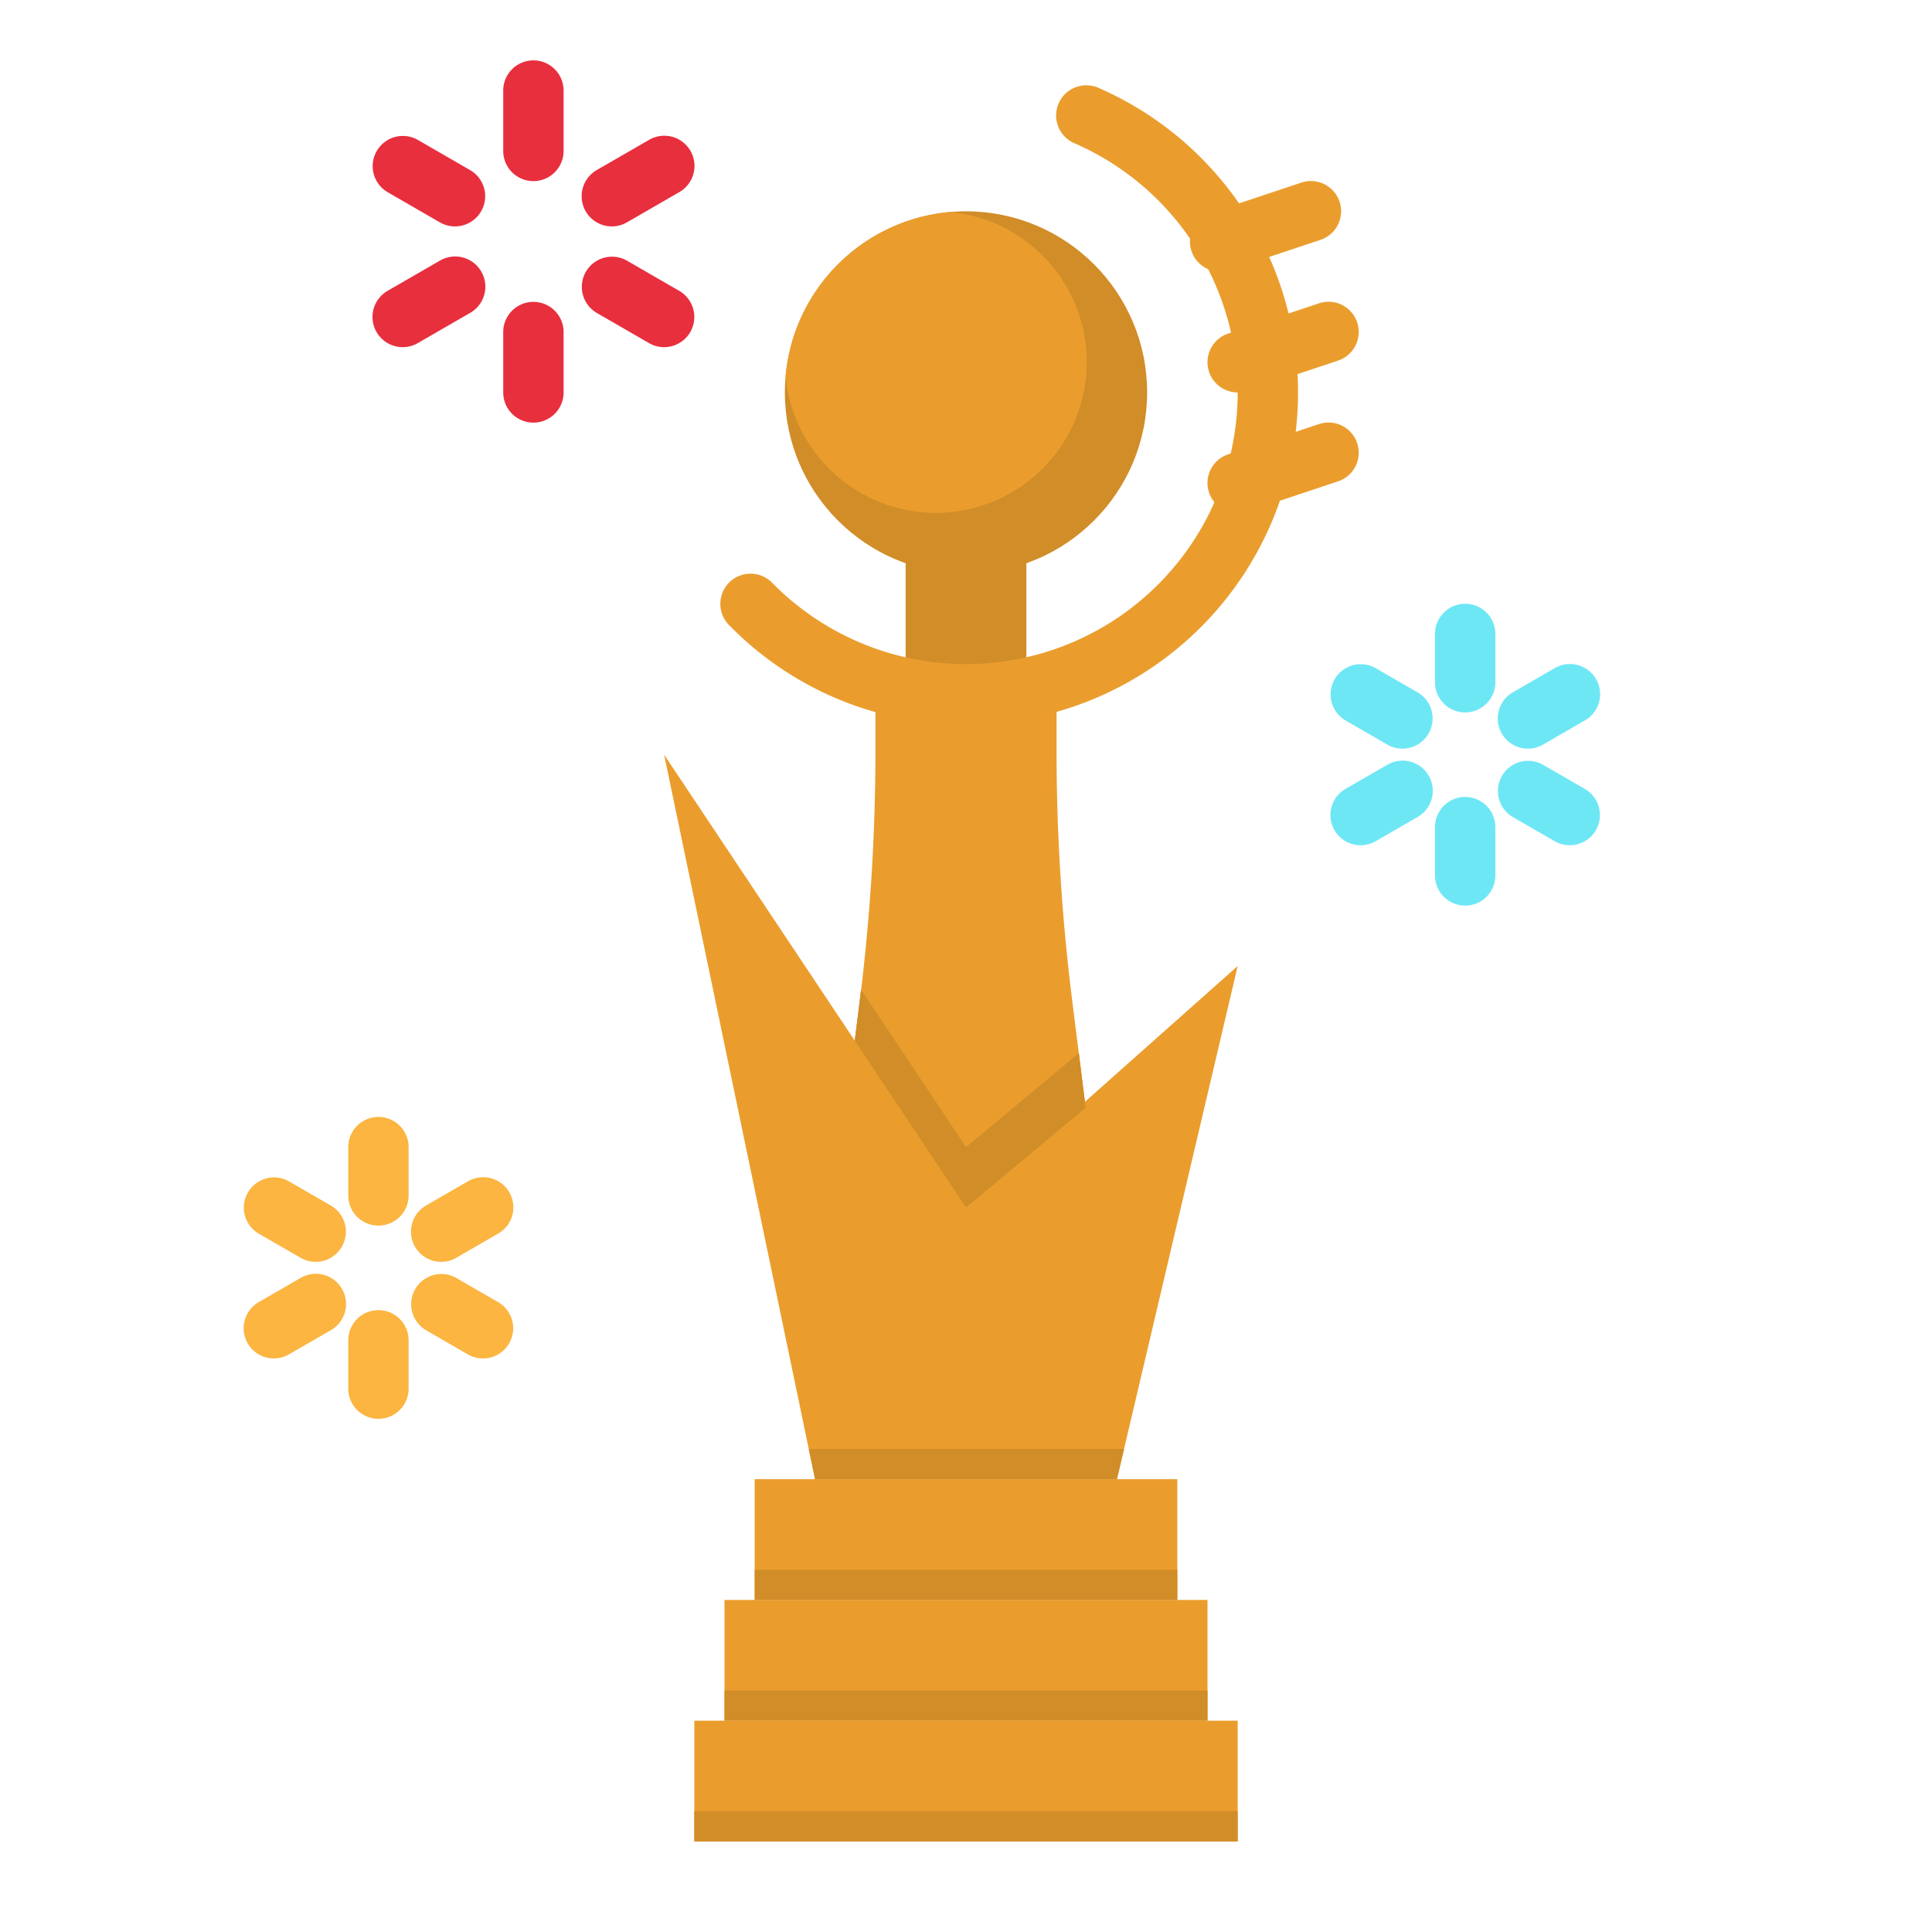 <svg height="512" viewBox="0 0 512 512" width="512" xmlns="http://www.w3.org/2000/svg"><g id="flat"><path d="m192 424h128v32h-128z" fill="#ea9d2d"/><path d="m192 448h128v8h-128z" fill="#d18d28"/><path d="m184 456h144v32h-144z" fill="#ea9d2d"/><path d="m184 480h144v8h-144z" fill="#d18d28"/><path d="m200 392h112v32h-112z" fill="#ea9d2d"/><path d="m200 416h112v8h-112z" fill="#d18d28"/><path d="m240 148h32v36h-32z" fill="#d18d28"/><path d="m280 198.86v-14.86h-48v14.86a532.236 532.236 0 0 1 -4.111 66.024l-3.889 31.116 32 32 32-32-3.889-31.116a532.236 532.236 0 0 1 -4.111-66.024z" fill="#ea9d2d"/><path d="m287.7 293.58-31.7 26.42-29.47-44.21 1.36-10.91c.11-.86.21-1.72.31-2.58l27.8 41.7 29.89-24.91z" fill="#ea9d2d"/><path d="m296 392h-80l-40-192 80 120 72-64z" fill="#ea9d2d"/><path d="m297.88 384-1.88 8h-80l-1.67-8z" fill="#d18d28"/><g fill="#e82f3e"><path d="m141.359 48a8 8 0 0 1 -8-8v-16a8 8 0 0 1 16 0v16a8 8 0 0 1 -8 8z"/><path d="m120.566 60a7.956 7.956 0 0 1 -3.992-1.073l-13.856-8a8 8 0 0 1 8-13.856l13.856 8a8 8 0 0 1 -4.008 14.929z"/><path d="m106.726 92a8 8 0 0 1 -4.008-14.929l13.856-8a8 8 0 1 1 8 13.856l-13.856 8a7.969 7.969 0 0 1 -3.992 1.073z"/><path d="m141.359 112a8 8 0 0 1 -8-8v-16a8 8 0 0 1 16 0v16a8 8 0 0 1 -8 8z"/><path d="m175.992 92a7.956 7.956 0 0 1 -3.992-1.072l-13.856-8a8 8 0 0 1 8-13.856l13.856 8a8 8 0 0 1 -4.008 14.928z"/><path d="m162.151 60a8 8 0 0 1 -4.007-14.929l13.856-8a8 8 0 1 1 8 13.856l-13.856 8a7.97 7.97 0 0 1 -3.993 1.073z"/></g><path d="m388.287 188.8a8 8 0 0 1 -8-8v-12.8a8 8 0 0 1 16 0v12.8a8 8 0 0 1 -8 8z" fill="#6ee7f5"/><path d="m371.651 198.4a7.956 7.956 0 0 1 -3.992-1.073l-11.085-6.4a8 8 0 0 1 8-13.856l11.085 6.4a8 8 0 0 1 -4.008 14.929z" fill="#6ee7f5"/><path d="m360.582 224a8 8 0 0 1 -4.008-14.929l11.085-6.4a8 8 0 1 1 8 13.856l-11.085 6.4a7.969 7.969 0 0 1 -3.992 1.073z" fill="#6ee7f5"/><path d="m388.287 240a8 8 0 0 1 -8-8v-12.8a8 8 0 0 1 16 0v12.8a8 8 0 0 1 -8 8z" fill="#6ee7f5"/><path d="m415.992 224a7.956 7.956 0 0 1 -3.992-1.072l-11.085-6.4a8 8 0 0 1 8-13.856l11.085 6.4a8 8 0 0 1 -4.008 14.928z" fill="#6ee7f5"/><path d="m404.923 198.4a8 8 0 0 1 -4.008-14.929l11.085-6.4a8 8 0 1 1 8 13.856l-11.085 6.4a7.969 7.969 0 0 1 -3.992 1.073z" fill="#6ee7f5"/><path d="m100.287 324.8a8 8 0 0 1 -8-8v-12.8a8 8 0 0 1 16 0v12.8a8 8 0 0 1 -8 8z" fill="#fbb540"/><path d="m83.651 334.4a7.956 7.956 0 0 1 -3.992-1.073l-11.085-6.4a8 8 0 0 1 8-13.856l11.085 6.4a8 8 0 0 1 -4.008 14.929z" fill="#fbb540"/><path d="m72.582 360a8 8 0 0 1 -4.008-14.929l11.085-6.4a8 8 0 1 1 8 13.856l-11.085 6.4a7.969 7.969 0 0 1 -3.992 1.073z" fill="#fbb540"/><path d="m100.287 376a8 8 0 0 1 -8-8v-12.8a8 8 0 0 1 16 0v12.8a8 8 0 0 1 -8 8z" fill="#fbb540"/><path d="m127.992 360a7.956 7.956 0 0 1 -3.992-1.072l-11.085-6.4a8 8 0 0 1 8-13.856l11.085 6.4a8 8 0 0 1 -4.008 14.928z" fill="#fbb540"/><path d="m116.923 334.4a8 8 0 0 1 -4.008-14.929l11.085-6.4a8 8 0 1 1 8 13.856l-11.085 6.4a7.969 7.969 0 0 1 -3.992 1.073z" fill="#fbb540"/><circle cx="256" cy="104" fill="#d18d28" r="48"/><path d="m288 96a40 40 0 0 1 -79.81 3.81 47.965 47.965 0 0 1 43.62-43.62 39.989 39.989 0 0 1 36.19 39.81z" fill="#ea9d2d"/><path d="m256 192a87.337 87.337 0 0 1 -62.844-26.4 8 8 0 0 1 11.426-11.2 72.007 72.007 0 1 0 80.218-116.412 8 8 0 1 1 6.4-14.662 88.013 88.013 0 0 1 -35.2 168.674z" fill="#ea9d2d"/><path d="m323.351 72a8 8 0 0 1 -2.53-15.591l24-8a8 8 0 1 1 5.061 15.178l-24 8a8 8 0 0 1 -2.531.413z" fill="#ea9d2d"/><path d="m328 136a8 8 0 0 1 -2.529-15.591l24-8a8 8 0 1 1 5.06 15.178l-24 8a7.992 7.992 0 0 1 -2.531.413z" fill="#ea9d2d"/><path d="m328 104a8 8 0 0 1 -2.529-15.591l24-8a8 8 0 1 1 5.06 15.178l-24 8a7.992 7.992 0 0 1 -2.531.413z" fill="#ea9d2d"/><path d="m287.7 293.58-31.7 26.42-29.47-44.21 1.36-10.91c.11-.86.21-1.72.31-2.58l27.8 41.7 29.89-24.91z" fill="#d18d28"/></g></svg>